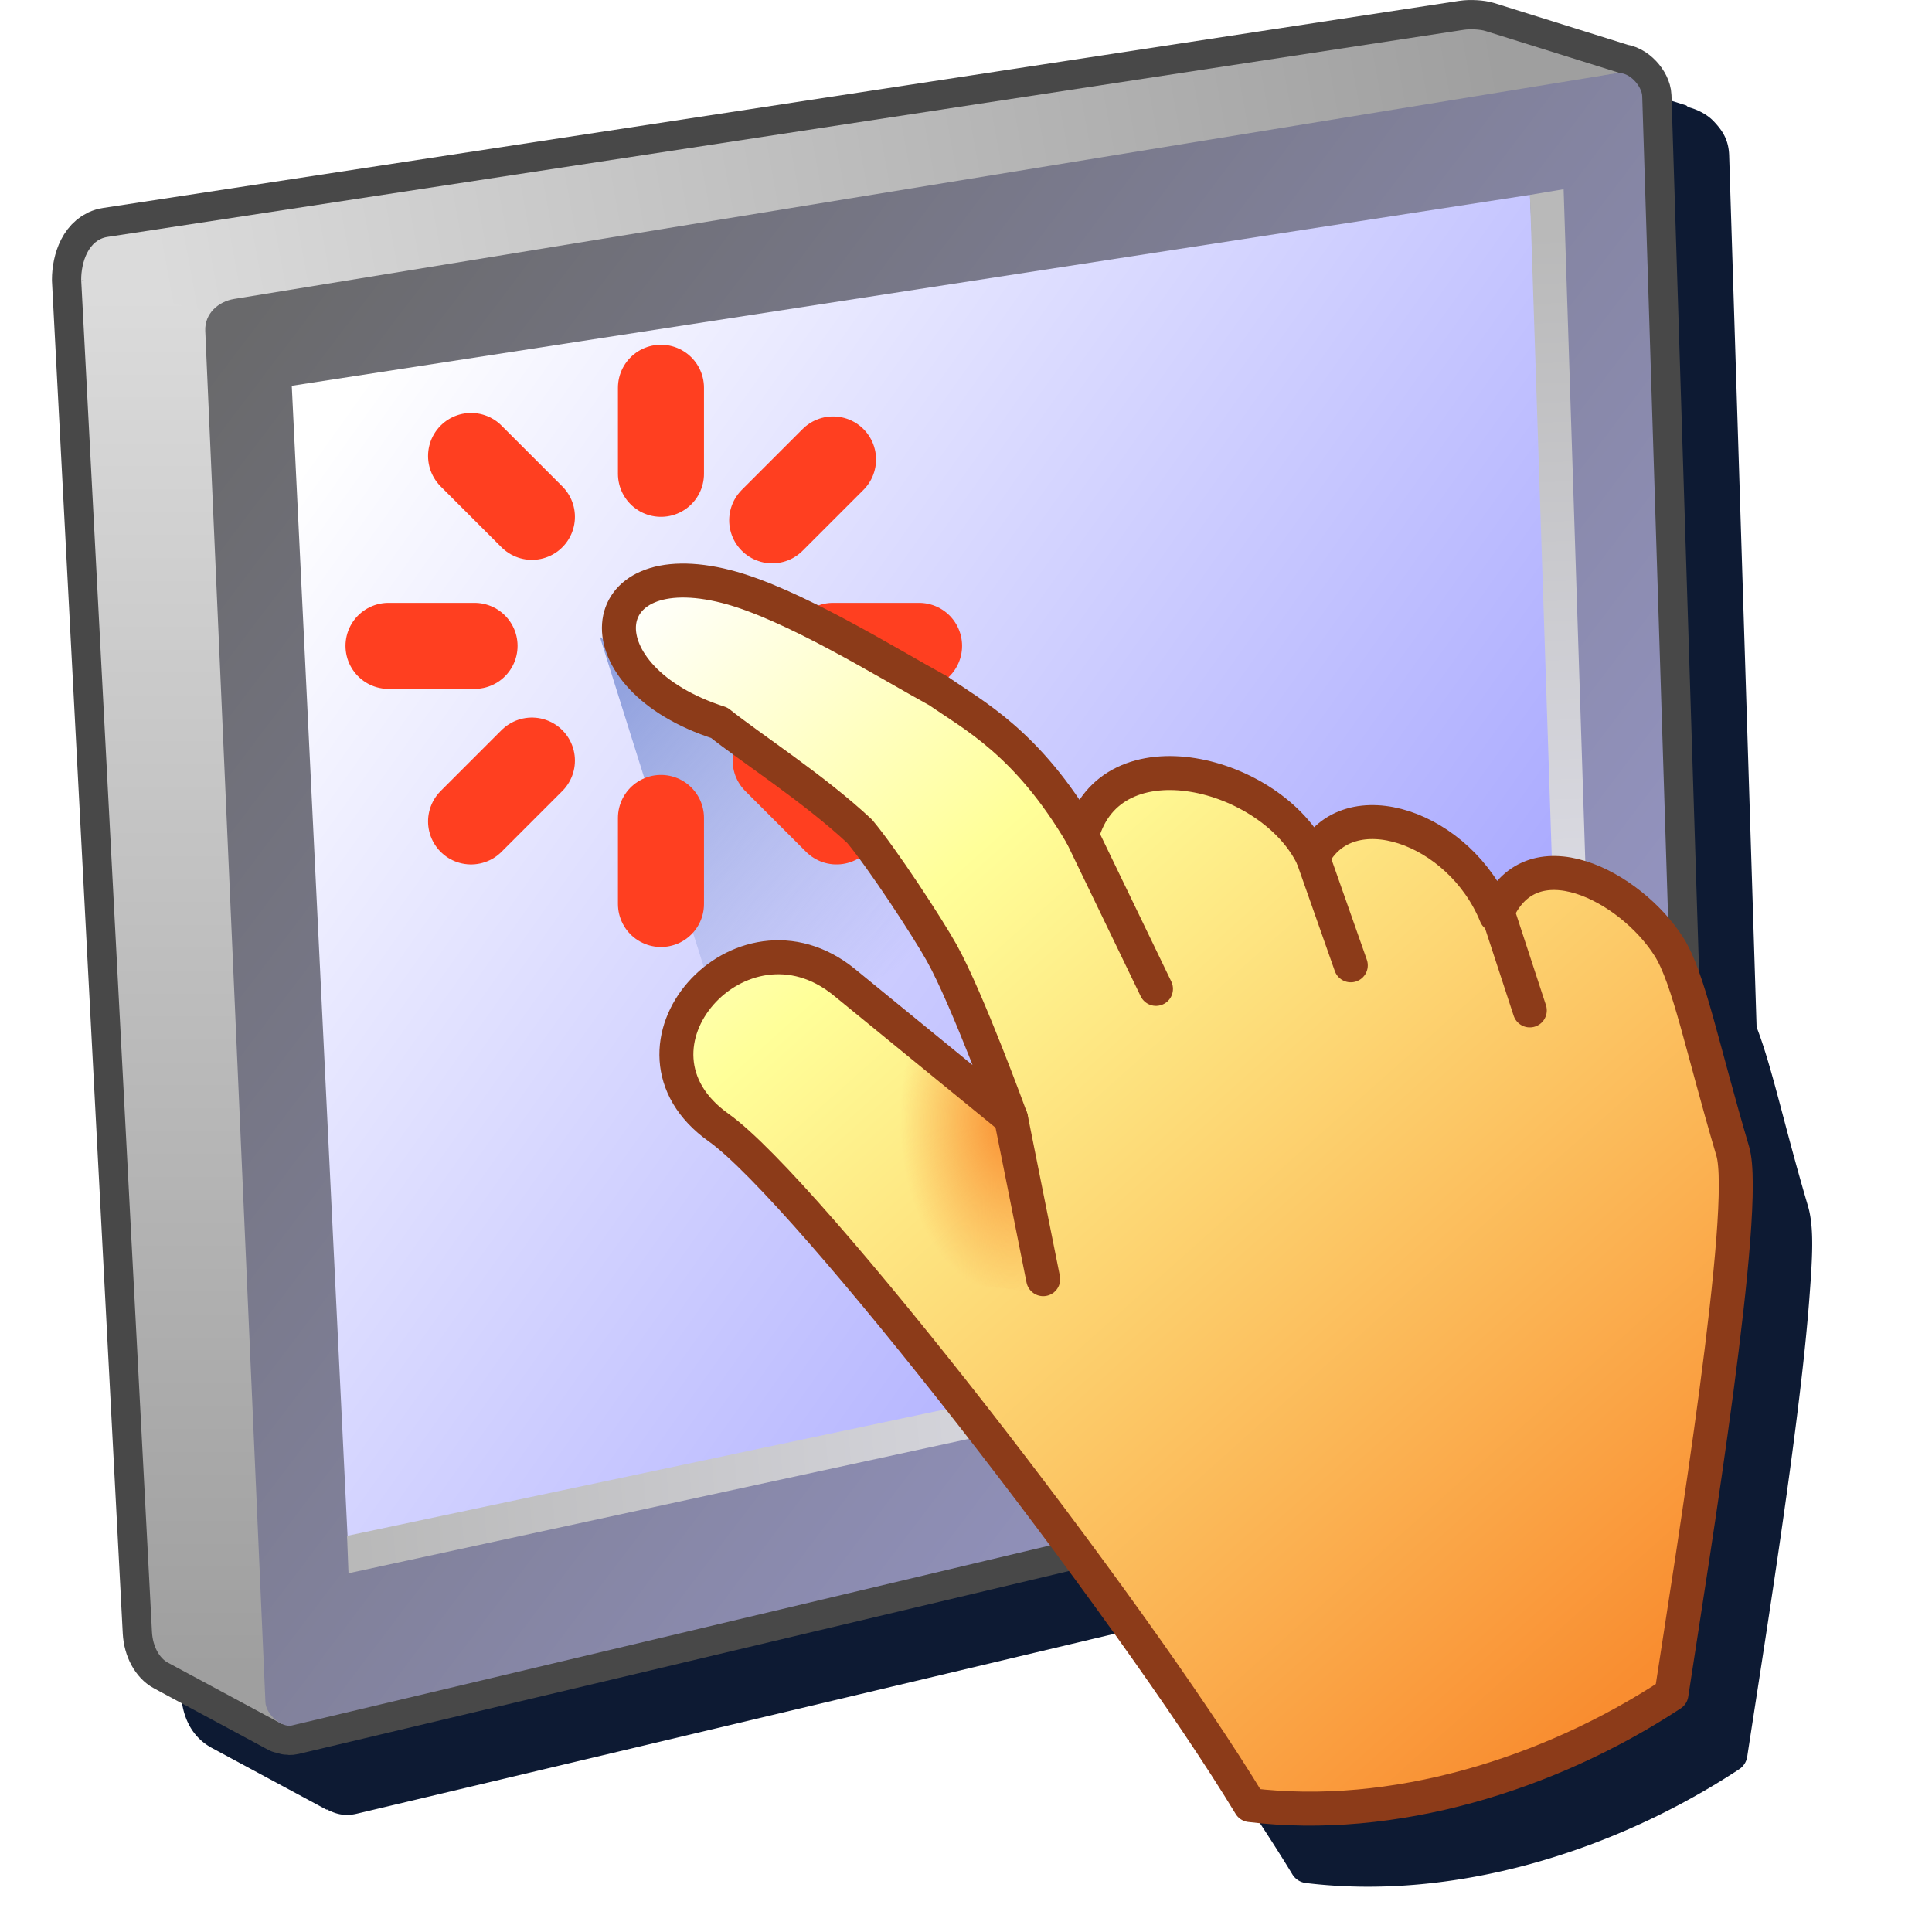 <?xml version="1.0" encoding="UTF-8" standalone="no"?>
<svg
   width="256"
   height="256"
   viewBox="0 0 256 256"
   version="1.1"
   id="svg8"
   inkscape:version="1.1.2 (0a00cf5339, 2022-02-04)"
   sodipodi:docname="touchpad_32.svg"
   inkscape:export-filename="input-touchpad.png"
   inkscape:export-xdpi="12"
   inkscape:export-ydpi="12"
   xmlns:inkscape="http://www.inkscape.org/namespaces/inkscape"
   xmlns:sodipodi="http://sodipodi.sourceforge.net/DTD/sodipodi-0.dtd"
   xmlns:xlink="http://www.w3.org/1999/xlink"
   xmlns="http://www.w3.org/2000/svg"
   xmlns:svg="http://www.w3.org/2000/svg"
   xmlns:rdf="http://www.w3.org/1999/02/22-rdf-syntax-ns#"
   xmlns:cc="http://creativecommons.org/ns#"
   xmlns:dc="http://purl.org/dc/elements/1.1/">
  <defs
     id="defs2">
    <linearGradient
       inkscape:collect="always"
       id="linearGradient3157">
      <stop
         style="stop-color:#f98d30;stop-opacity:1;"
         offset="0"
         id="stop3153" />
      <stop
         style="stop-color:#f98d30;stop-opacity:0;"
         offset="1"
         id="stop3155" />
    </linearGradient>
    <linearGradient
       id="linearGradient21039"
       inkscape:collect="always">
      <stop
         id="stop21035"
         offset="0"
         style="stop-color:#f98d30;stop-opacity:1" />
      <stop
         id="stop21041"
         offset="0.729"
         style="stop-color:#ffff99;stop-opacity:1" />
      <stop
         id="stop21037"
         offset="1"
         style="stop-color:#fffff8;stop-opacity:1" />
    </linearGradient>
    <linearGradient
       inkscape:collect="always"
       id="linearGradient142823">
      <stop
         style="stop-color:#9f9f9f;stop-opacity:1"
         offset="0"
         id="stop142819" />
      <stop
         style="stop-color:#dbdbdb;stop-opacity:1"
         offset="1"
         id="stop142821" />
    </linearGradient>
    <linearGradient
       inkscape:collect="always"
       id="linearGradient136502">
      <stop
         style="stop-color:#eeeefb;stop-opacity:1"
         offset="0"
         id="stop136498" />
      <stop
         style="stop-color:#b9b9b9;stop-opacity:1"
         offset="1"
         id="stop136500" />
    </linearGradient>
    <linearGradient
       inkscape:collect="always"
       id="linearGradient97900">
      <stop
         style="stop-color:#ffffff;stop-opacity:1"
         offset="0"
         id="stop97896" />
      <stop
         style="stop-color:#9c9cff;stop-opacity:1"
         offset="1"
         id="stop97898" />
    </linearGradient>
    <linearGradient
       inkscape:collect="always"
       id="linearGradient84705">
      <stop
         style="stop-color:#69696b;stop-opacity:1"
         offset="0"
         id="stop84701" />
      <stop
         style="stop-color:#9999cb;stop-opacity:1"
         offset="1"
         id="stop84703" />
    </linearGradient>
    <linearGradient
       inkscape:collect="always"
       xlink:href="#linearGradient84705"
       id="linearGradient84707"
       x1="-72.399"
       y1="8.647"
       x2="-39.429"
       y2="33.621"
       gradientUnits="userSpaceOnUse"
       gradientTransform="translate(42)" />
    <linearGradient
       inkscape:collect="always"
       xlink:href="#linearGradient97900"
       id="linearGradient97902"
       x1="-70.428"
       y1="12.049"
       x2="-41.404"
       y2="32.718"
       gradientUnits="userSpaceOnUse"
       gradientTransform="translate(42,-0.5)" />
    <linearGradient
       inkscape:collect="always"
       xlink:href="#linearGradient136502"
       id="linearGradient112534"
       x1="-9.447"
       y1="33.594"
       x2="-10.24"
       y2="8.216"
       gradientUnits="userSpaceOnUse"
       gradientTransform="translate(11.267,-1.392)" />
    <linearGradient
       inkscape:collect="always"
       xlink:href="#linearGradient136502"
       id="linearGradient126618"
       x1="1.448"
       y1="32.063"
       x2="-28.003"
       y2="34.5"
       gradientUnits="userSpaceOnUse" />
    <linearGradient
       inkscape:collect="always"
       xlink:href="#linearGradient142823"
       id="linearGradient142825"
       x1="-31.813"
       y1="41.5"
       x2="-31.819"
       y2="8.281"
       gradientUnits="userSpaceOnUse" />
    <linearGradient
       inkscape:collect="always"
       xlink:href="#linearGradient142823"
       id="linearGradient157680"
       x1="-0.23"
       y1="2.004"
       x2="-32.551"
       y2="7.941"
       gradientUnits="userSpaceOnUse" />
    <linearGradient
       inkscape:collect="always"
       xlink:href="#linearGradient21039"
       id="linearGradient8391-3"
       gradientUnits="userSpaceOnUse"
       gradientTransform="matrix(3.333,-0.971,0.971,3.333,114.198,-26.253)"
       x1="11.179"
       y1="79.916"
       x2="-13.376"
       y2="28.392" />
    <linearGradient
       inkscape:collect="always"
       xlink:href="#linearGradient184664"
       id="linearGradient184666"
       x1="-20.481"
       y1="22.322"
       x2="-13.444"
       y2="29.137"
       gradientUnits="userSpaceOnUse"
       gradientTransform="matrix(5.462,0,0,5.462,202.738,-27.611)" />
    <linearGradient
       inkscape:collect="always"
       id="linearGradient184664">
      <stop
         style="stop-color:#93a3df;stop-opacity:1"
         offset="0"
         id="stop184660" />
      <stop
         style="stop-color:#93a3df;stop-opacity:0"
         offset="1"
         id="stop184662" />
    </linearGradient>
    <radialGradient
       inkscape:collect="always"
       xlink:href="#linearGradient3157"
       id="radialGradient4663"
       cx="143.581"
       cy="154.599"
       fx="143.581"
       fy="154.599"
       r="12"
       gradientTransform="matrix(1.264,0,0,2.002,-37.888,-156.674)"
       gradientUnits="userSpaceOnUse" />
    <filter
       inkscape:collect="always"
       style="color-interpolation-filters:sRGB"
       id="filter16800"
       x="-0.078"
       y="-0.072"
       width="1.155"
       height="1.145">
      <feGaussianBlur
         inkscape:collect="always"
         stdDeviation="7.305"
         id="feGaussianBlur16802" />
    </filter>
  </defs>
  <sodipodi:namedview
     inkscape:guide-bbox="true"
     id="base"
     pagecolor="#ffffff"
     bordercolor="#666666"
     borderopacity="1.0"
     inkscape:pageopacity="0.0"
     inkscape:pageshadow="2"
     inkscape:zoom="4"
     inkscape:cx="27.5"
     inkscape:cy="120.25"
     inkscape:document-units="px"
     inkscape:current-layer="layer1"
     inkscape:document-rotation="0"
     showgrid="false"
     units="px"
     inkscape:window-width="3840"
     inkscape:window-height="2043"
     inkscape:window-x="1920"
     inkscape:window-y="0"
     inkscape:window-maximized="1"
     inkscape:snap-bbox="true"
     inkscape:bbox-nodes="true"
     fit-margin-top="0"
     fit-margin-left="0"
     fit-margin-right="0"
     fit-margin-bottom="0"
     inkscape:bbox-paths="false"
     inkscape:snap-global="false"
     showguides="false"
     inkscape:pagecheckerboard="0"
     inkscape:snap-grids="true"
     inkscape:object-paths="true"
     inkscape:snap-smooth-nodes="false">
    <inkscape:grid
       type="xygrid"
       id="grid1504"
       originx="0"
       originy="0" />
    <inkscape:grid
       type="xygrid"
       id="grid1507"
       spacingx="0.5"
       spacingy="0.5"
       originx="0"
       originy="0" />
  </sodipodi:namedview>
  <g
     inkscape:label="Layer 1"
     inkscape:groupmode="layer"
     id="layer1"
     transform="translate(-12.568)">
    <path
       id="path12480"
       style="color:#000000;fill:#0d1a33;fill-opacity:1;stroke-width:7.757;stroke-linecap:round;stroke-linejoin:round;-inkscape-stroke:none;filter:url(#filter16800)"
       d="m 215.927,8.025 c -0.746,-0.044 -1.5,-0.041 -2.359,0.09 L 33.939,35.547 c -2.654,0.405 -4.611,2.349 -5.547,4.17 -0.935,1.821 -1.223,3.643 -1.223,5.342 a 3.879,3.879 0 0 0 0.004,0.203 l 9.375,179.094 c 0.16,3.062 1.357,5.804 4.158,7.291 l 15.107,8.133 a 3.879,3.879 0 0 0 0.299,-0.006 l -0.096,0.06 c 0.82,0.381 2.011,0.923 3.809,0.496 L 161.652,216.149 c 8.902,12.09 17.042,23.772 22.16,32.209 a 2.424,2.424 0 0 0 1.779,1.148 c 19.554,2.387 40.728,-4.088 57.428,-15.074 a 2.424,2.424 0 0 0 1.064,-1.66 c 1.446,-9.479 4.031,-25.615 5.98,-40.336 0.975,-7.36 1.791,-14.365 2.229,-20.051 0.438,-5.686 0.687,-9.72 -0.158,-12.58 -3.166,-10.71 -4.746,-18.409 -6.807,-23.709 L 241.691,20.604 c -0.067,-2.133 -0.93,-3.341 -2.018,-4.502 -0.8,-0.854 -1.997,-1.539 -3.43,-1.918 a 3.879,3.879 0 0 0 -0.234,-0.217 L 218.226,8.408 C 217.348,8.134 216.677,8.069 215.927,8.025 Z" />
    <g
       id="g12006"
       transform="matrix(0.97,0,0,0.97,7.259,0)">
      <g
         id="g22573"
         transform="translate(4.174,4.177)">
        <path
           id="path22184"
           style="fill:#212121;fill-opacity:1;stroke:#484848;stroke-width:8;stroke-linecap:round;stroke-linejoin:round;stroke-miterlimit:4;stroke-dasharray:none;stroke-opacity:1"
           d="m 202.825,-0.157 c -0.546,-0.032 -1.122,-0.02 -1.595,0.052 L 15.98,28.186 c -2.596,0.396 -3.585,3.448 -3.585,5.856 l 9.668,184.698 c 0.106,2.023 1.053,3.602 2.17,4.195 l 15.601,8.398 v -0.049 c 0.463,0.216 0.923,0.34 1.317,0.247 L 228.763,186.977 c 1.302,-0.309 2.403,-2.237 2.351,-3.89 L 225.63,8.948 c -0.039,-1.238 -1.568,-3.147 -3.191,-3.129 l 0.137,-0.024 -18.339,-5.733 c -0.351,-0.11 -0.866,-0.187 -1.412,-0.219 z" />
        <g
           id="g110535"
           transform="matrix(5.657,0,0,5.657,206.985,-10.823)">
          <path
             style="fill:url(#linearGradient142825);fill-opacity:1;stroke:none;stroke-width:1px;stroke-linecap:butt;stroke-linejoin:miter;stroke-opacity:1"
             d="M -34.399,7.931 -32.69,40.582 c 0.019,0.358 0.186,0.637 0.384,0.742 l 2.758,1.484 0.038,-34.224 z"
             id="path109011"
             sodipodi:nodetypes="cssccc" />
          <path
             style="fill:url(#linearGradient157680);fill-opacity:1;stroke:none;stroke-width:1px;stroke-linecap:butt;stroke-linejoin:miter;stroke-opacity:1"
             d="m 2.756,2.938 -33.889,5.826 -3.266,-0.833 c 0,-0.426 0.175,-0.965 0.634,-1.035 L -1.017,1.895 c 0.167,-0.026 0.408,-0.01 0.532,0.029 z"
             id="path108697"
             sodipodi:nodetypes="cccsssc" />
          <path
             style="fill:url(#linearGradient84707);fill-opacity:1;stroke:none;stroke-width:1px;stroke-linecap:butt;stroke-linejoin:miter;stroke-opacity:1"
             d="m -31.403,9.166 1.453,33.111 c 0.013,0.306 0.398,0.621 0.634,0.565 l 33.166,-7.876 c 0.23,-0.055 0.425,-0.395 0.416,-0.688 L 3.296,3.495 C 3.289,3.263 2.985,2.892 2.68,2.942 L -30.706,8.394 c -0.38,0.062 -0.715,0.352 -0.697,0.772 z"
             id="path84534"
             sodipodi:nodetypes="sssssssss" />
          <path
             style="fill:url(#linearGradient97902);fill-opacity:1;stroke:none;stroke-width:1px;stroke-linecap:butt;stroke-linejoin:miter;stroke-opacity:1"
             d="M -29.314,10.491 -27.956,38.502 1.819,32.336 0.585,5.881 Z"
             id="path97691"
             sodipodi:nodetypes="ccccc" />
          <path
             style="fill:url(#linearGradient126618);fill-opacity:1;stroke:none;stroke-width:1px;stroke-linecap:butt;stroke-linejoin:miter;stroke-opacity:1"
             d="m -27.979,38.262 29.785,-6.301 0.459,0.659 -30.209,6.545 z"
             id="path107958"
             sodipodi:nodetypes="ccccc" />
          <path
             style="fill:url(#linearGradient112534);fill-opacity:1;stroke:none;stroke-width:1px;stroke-linecap:butt;stroke-linejoin:miter;stroke-opacity:1"
             d="M 0.585,5.881 1.448,32.063 2.265,32.62 1.398,5.744 Z"
             id="path107762"
             sodipodi:nodetypes="ccccc" />
        </g>
      </g>
      <path
         style="fill:url(#linearGradient184666);fill-opacity:1;stroke:none;stroke-width:5.462px;stroke-linecap:butt;stroke-linejoin:miter;stroke-opacity:1"
         d="m 87.412,86.976 16.763,53.262 c 15.067,-0.427 30.798,-11.657 31.789,-15.815 z"
         id="path184421"
         sodipodi:nodetypes="cccc" />
      <g
         id="g20236-2"
         transform="matrix(0.735,0,0,0.735,23.959,19.756)">
        <path
           style="fill:none;fill-opacity:1;stroke:#ff3f20;stroke-width:15.99;stroke-linecap:round;stroke-linejoin:miter;stroke-miterlimit:4;stroke-dasharray:none;stroke-opacity:1"
           d="M 97.692,61.181 V 45.191"
           id="path1326-8"
           sodipodi:nodetypes="cc" />
        <path
           sodipodi:nodetypes="cc"
           id="path1326-2-97"
           d="M 118.366,69.823 129.672,58.516"
           style="fill:none;fill-opacity:1;stroke:#ff3f20;stroke-width:15.99;stroke-linecap:round;stroke-linejoin:miter;stroke-miterlimit:4;stroke-dasharray:none;stroke-opacity:1" />
        <path
           style="fill:none;fill-opacity:1;stroke:#ff3f20;stroke-width:15.99;stroke-linecap:round;stroke-linejoin:miter;stroke-miterlimit:4;stroke-dasharray:none;stroke-opacity:1"
           d="m 129.672,93.161 h 15.99"
           id="path1326-2-0-3"
           sodipodi:nodetypes="cc" />
        <path
           sodipodi:nodetypes="cc"
           id="path1326-23-6"
           d="m 97.692,125.141 v 15.99"
           style="fill:none;fill-opacity:1;stroke:#ff3f20;stroke-width:15.99;stroke-linecap:round;stroke-linejoin:miter;stroke-miterlimit:4;stroke-dasharray:none;stroke-opacity:1" />
        <path
           style="fill:none;fill-opacity:1;stroke:#ff3f20;stroke-width:15.99;stroke-linecap:round;stroke-linejoin:miter;stroke-miterlimit:4;stroke-dasharray:none;stroke-opacity:1"
           d="M 73.707,114.481 62.401,125.788"
           id="path1326-2-7-1"
           sodipodi:nodetypes="cc" />
        <path
           sodipodi:nodetypes="cc"
           id="path1326-2-0-5-2"
           d="M 63.047,93.161 H 47.057"
           style="fill:none;fill-opacity:1;stroke:#ff3f20;stroke-width:15.99;stroke-linecap:round;stroke-linejoin:miter;stroke-miterlimit:4;stroke-dasharray:none;stroke-opacity:1" />
        <path
           style="fill:none;fill-opacity:1;stroke:#ff3f20;stroke-width:15.99;stroke-linecap:round;stroke-linejoin:miter;stroke-miterlimit:4;stroke-dasharray:none;stroke-opacity:1"
           d="M 73.707,69.176 62.401,57.87"
           id="path1326-2-9-9"
           sodipodi:nodetypes="cc" />
        <path
           sodipodi:nodetypes="cc"
           id="path1326-2-9-2-3"
           d="m 119.012,114.481 11.307,11.307"
           style="fill:none;fill-opacity:1;stroke:#ff3f20;stroke-width:15.99;stroke-linecap:round;stroke-linejoin:miter;stroke-miterlimit:4;stroke-dasharray:none;stroke-opacity:1" />
      </g>
      <g
         id="g4825"
         style="stroke-width:5;stroke-miterlimit:4;stroke-dasharray:none">
        <path
           style="fill:url(#linearGradient8391-3);fill-opacity:1;stroke:none;stroke-width:5;stroke-linecap:round;stroke-linejoin:round;stroke-miterlimit:4;stroke-dasharray:none;stroke-opacity:1"
           d="m 98.635,96.238 c 4.693,1.227 14.953,10.418 20.798,13.667 3.324,3.079 9.112,10.05 11.043,13.508 3.541,6.341 13.104,29.367 13.104,29.367 l -22.761,-18.596 c -14.145,-11.557 -32.46,9.004 -17.174,19.854 12.015,8.528 56.232,65.554 72.604,92.545 19.403,2.368 40.764,-4.112 57.548,-15.154 -0.7,-20.13 10.647,-65.437 8.878,-73.252 -3.439,-15.193 -0.957,-15.066 -7.178,-27.369 -4.422,-8.745 -17.356,-16.902 -25.221,-5.52 -5.579,-8.835 -20.698,-17.545 -25.472,-8.165 -5.98,-12.775 -27.042,-13.894 -31.533,-2.98 C 145.832,101.459 134.916,92.748 130.21,90.737 123.199,86.909 108.792,77.96 99.588,77.623 84.608,77.073 87.904,93.432 98.635,96.238 Z"
           id="path992-9-3"
           sodipodi:nodetypes="scscssccssccccss" />
        <path
           style="fill:url(#radialGradient4663);fill-opacity:1;stroke:none;stroke-width:5;stroke-linecap:butt;stroke-linejoin:miter;stroke-miterlimit:4;stroke-dasharray:none;stroke-opacity:1"
           d="m 124.336,138.712 0.991,35.152 23.008,2.856 -4.754,-23.941 z"
           id="path3066"
           sodipodi:nodetypes="ccccc" />
        <path
           style="fill:none;stroke:#8c3b19;stroke-width:4.641;stroke-linecap:round;stroke-linejoin:miter;stroke-miterlimit:4;stroke-dasharray:none;stroke-opacity:1"
           d="m 143.581,152.78 4.396,21.96"
           id="path10971-5"
           sodipodi:nodetypes="cc" />
        <path
           style="fill:none;stroke:#8c3b19;stroke-width:4.641;stroke-linecap:round;stroke-linejoin:round;stroke-miterlimit:4;stroke-dasharray:none;stroke-opacity:1"
           d="m 153.273,114.144 10.111,20.942"
           id="path11058-6"
           sodipodi:nodetypes="cc" />
        <path
           style="fill:none;stroke:#8c3b19;stroke-width:4.641;stroke-linecap:round;stroke-linejoin:round;stroke-miterlimit:4;stroke-dasharray:none;stroke-opacity:1"
           d="m 184.806,117.124 5.19,14.743"
           id="path11060-2"
           sodipodi:nodetypes="cc" />
        <path
           style="fill:none;stroke:#8c3b19;stroke-width:4.641;stroke-linecap:round;stroke-linejoin:round;stroke-miterlimit:4;stroke-dasharray:none;stroke-opacity:1"
           d="m 210.278,125.289 4.17,12.737"
           id="path11062-9"
           sodipodi:nodetypes="cc" />
        <path
           style="fill:none;fill-opacity:1;stroke:#8c3b19;stroke-width:4.641;stroke-linecap:round;stroke-linejoin:round;stroke-miterlimit:4;stroke-dasharray:none;stroke-opacity:1"
           d="m 103.736,98.738 c 4.234,3.401 12.885,8.949 19.161,14.816 3.113,3.708 9.287,13.148 11.218,16.606 3.541,6.341 9.466,22.619 9.466,22.619 l -22.761,-18.596 c -14.145,-11.557 -32.46,9.004 -17.174,19.854 12.015,8.528 56.232,65.554 72.604,92.545 19.403,2.368 40.764,-4.112 57.548,-15.154 2.988,-19.594 10.647,-66.482 8.376,-74.166 -4.223,-14.285 -6.008,-23.648 -8.71,-27.921 -5.238,-8.283 -19.051,-15.592 -23.637,-4.304 -4.927,-12.109 -20.249,-17.293 -25.023,-7.913 C 179.254,105.452 157.183,99.764 153.273,114.144 145.832,101.459 138.42,97.698 133.673,94.387 126.662,90.559 113.613,82.399 104.689,80.123 86.074,75.375 84.541,92.583 103.736,98.738 Z"
           id="path3621"
           sodipodi:nodetypes="ccscssccsscccccc" />
      </g>
    </g>
  </g>
</svg>
